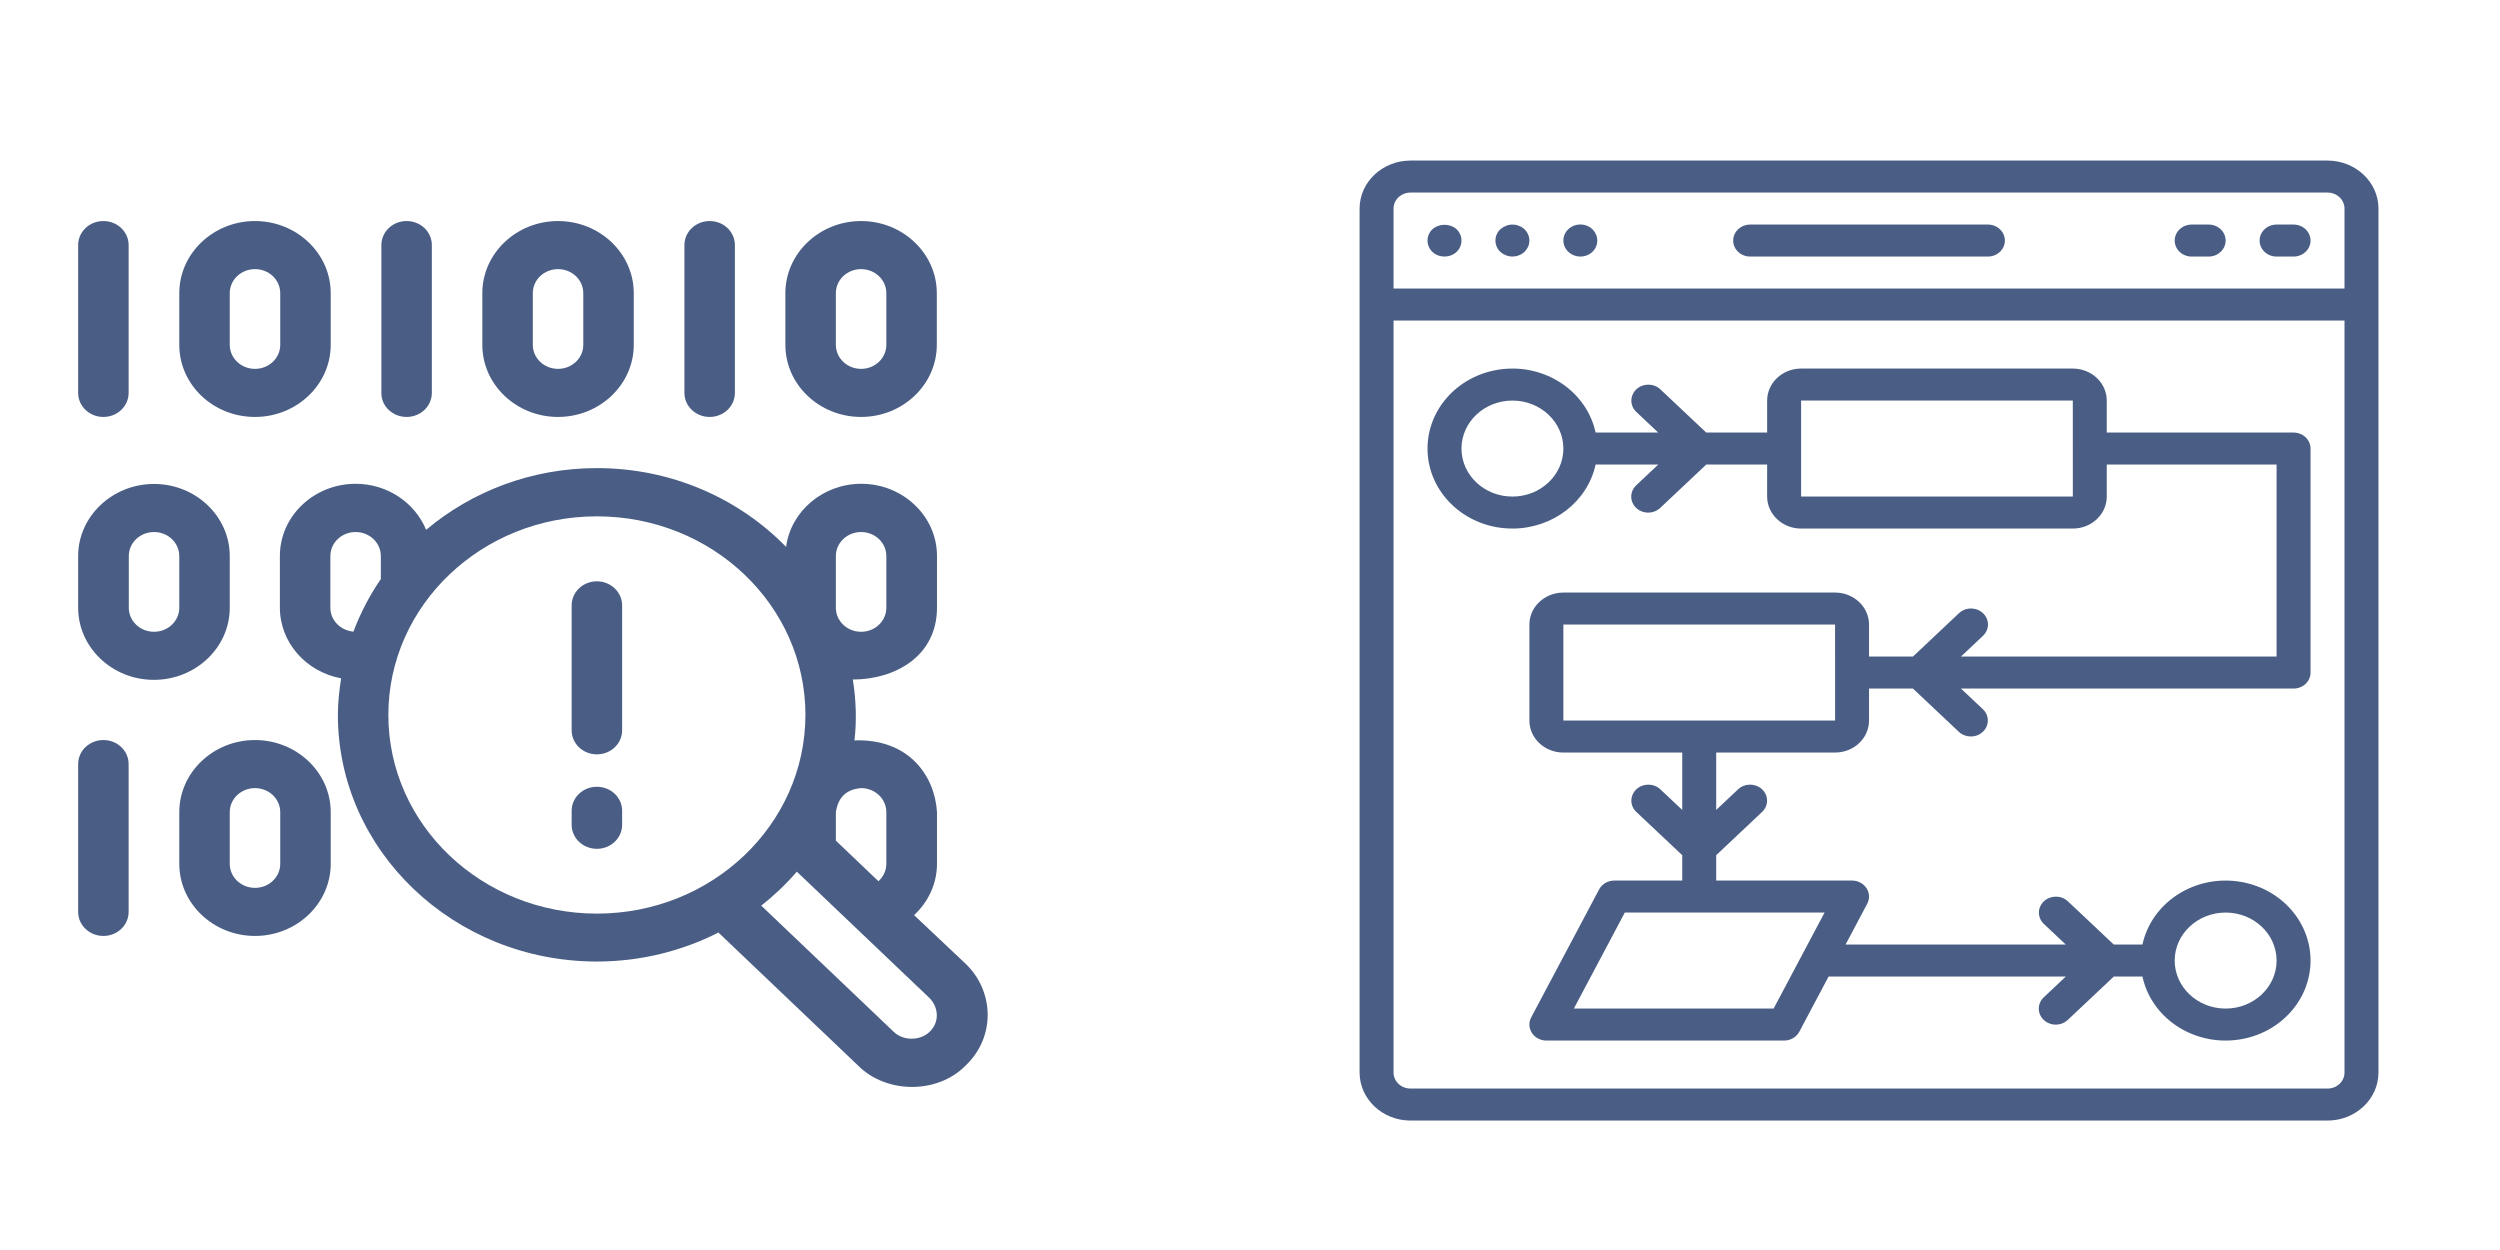 <?xml version="1.0" encoding="UTF-8" standalone="no"?>
<!-- Generator: Adobe Illustrator 19.0.0, SVG Export Plug-In . SVG Version: 6.00 Build 0)  -->

<svg
   xmlns:dc="http://purl.org/dc/elements/1.1/"
   xmlns:cc="http://creativecommons.org/ns#"
   xmlns:rdf="http://www.w3.org/1999/02/22-rdf-syntax-ns#"
   xmlns:svg="http://www.w3.org/2000/svg"
   xmlns="http://www.w3.org/2000/svg"
   xmlns:sodipodi="http://sodipodi.sourceforge.net/DTD/sodipodi-0.dtd"
   xmlns:inkscape="http://www.inkscape.org/namespaces/inkscape"
   version="1.1"
   id="Capa_1"
   x="0px"
   y="0px"
   viewBox="0 0 500 250"
   xml:space="preserve"
   sodipodi:docname="algorithm.svg"
   inkscape:version="0.92.2 5c3e80d, 2017-08-06"
   width="500"
   height="250"><defs
     id="defs57" /><sodipodi:namedview
     pagecolor="#ffffff"
     bordercolor="#666666"
     borderopacity="1"
     objecttolerance="10"
     gridtolerance="10"
     guidetolerance="10"
     inkscape:pageopacity="0"
     inkscape:pageshadow="2"
     inkscape:window-width="1305"
     inkscape:window-height="660"
     id="namedview55"
     showgrid="false"
     inkscape:zoom="1.13"
     inkscape:cx="256"
     inkscape:cy="198.02899"
     inkscape:window-x="0"
     inkscape:window-y="0"
     inkscape:window-maximized="0"
     inkscape:current-layer="Capa_1" /><g
     id="g22"
     style="fill:#193264;fill-opacity:0.784"
     transform="matrix(0.398,0,0,0.375,271.918,32.113)"><g
       id="g20"
       style="fill:#193264;fill-opacity:0.784"><g
         id="g18"
         style="fill:#193264;fill-opacity:0.784"><path
           d="M 486.4,0 H 25.6 C 11.468,0.015 0.015,11.468 0,25.6 v 460.8 c 0.015,14.132 11.468,25.585 25.6,25.6 h 460.8 c 14.132,-0.015 25.585,-11.468 25.6,-25.6 V 25.6 C 511.985,11.468 500.532,0.015 486.4,0 Z m 8.533,486.4 c -0.005,4.711 -3.822,8.529 -8.533,8.533 H 25.6 C 20.89,494.927 17.073,491.11 17.067,486.4 V 85.333 H 494.934 V 486.4 Z m 0,-418.133 H 17.067 V 25.6 c 0.006,-4.71 3.823,-8.527 8.533,-8.533 h 460.8 c 4.711,0.005 8.529,3.822 8.533,8.533 z"
           id="path2"
           inkscape:connector-curvature="0"
           style="fill:#193264;fill-opacity:0.784" /><path
           d="m 36.608,36.608 c -3.3,3.365 -3.3,8.753 0,12.117 3.365,3.3 8.753,3.3 12.117,0 3.3,-3.365 3.3,-8.752 0,-12.117 -3.421,-3.159 -8.696,-3.159 -12.117,0 z"
           id="path4"
           inkscape:connector-curvature="0"
           style="fill:#193264;fill-opacity:0.784" /><path
           d="M 81.579,35.583 C 81.103,35.259 80.586,35 80.041,34.812 c -0.484,-0.246 -1.002,-0.417 -1.537,-0.508 -1.663,-0.348 -3.393,-0.171 -4.95,0.508 -1.033,0.434 -1.984,1.041 -2.813,1.796 -3.3,3.365 -3.3,8.753 0,12.117 0.83,0.752 1.781,1.358 2.813,1.792 1.027,0.438 2.13,0.67 3.246,0.683 0.571,-0.016 1.141,-0.073 1.704,-0.171 0.535,-0.095 1.053,-0.268 1.537,-0.513 0.544,-0.188 1.062,-0.447 1.538,-0.771 0.425,-0.338 0.85,-0.679 1.279,-1.021 0.341,-0.429 0.683,-0.854 1.021,-1.367 0.34,-0.435 0.601,-0.925 0.771,-1.45 0.245,-0.485 0.418,-1.003 0.512,-1.538 0.098,-0.563 0.155,-1.133 0.171,-1.704 -0.033,-2.259 -0.917,-4.422 -2.475,-6.059 -0.429,-0.339 -0.854,-0.681 -1.279,-1.023 z"
           id="path6"
           inkscape:connector-curvature="0"
           style="fill:#193264;fill-opacity:0.784" /><path
           d="m 118.783,39.421 c -0.188,-0.543 -0.448,-1.058 -0.771,-1.533 -0.312,-0.448 -0.653,-0.876 -1.021,-1.28 -2.441,-2.461 -6.129,-3.201 -9.331,-1.872 -3.202,1.329 -5.281,4.464 -5.261,7.931 0.014,3.45 2.096,6.556 5.282,7.879 3.187,1.323 6.856,0.606 9.31,-1.82 0.366,-0.405 0.707,-0.833 1.021,-1.279 0.324,-0.476 0.583,-0.993 0.771,-1.538 0.245,-0.485 0.418,-1.003 0.512,-1.538 0.098,-0.563 0.155,-1.133 0.171,-1.704 -0.02,-0.573 -0.077,-1.143 -0.171,-1.708 -0.094,-0.535 -0.267,-1.053 -0.512,-1.538 z"
           id="path8"
           inkscape:connector-curvature="0"
           style="fill:#193264;fill-opacity:0.784" /><path
           d="M 315.733,34.133 H 196.267 c -4.713,0 -8.533,3.82 -8.533,8.533 0,4.713 3.82,8.533 8.533,8.533 h 119.467 c 4.713,0 8.533,-3.82 8.533,-8.533 0,-4.713 -3.821,-8.533 -8.534,-8.533 z"
           id="path10"
           inkscape:connector-curvature="0"
           style="fill:#193264;fill-opacity:0.784" /><path
           d="M 469.333,34.133 H 460.8 c -4.713,0 -8.533,3.82 -8.533,8.533 0,4.713 3.821,8.533 8.533,8.533 h 8.533 c 4.713,0 8.533,-3.82 8.533,-8.533 0,-4.713 -3.82,-8.533 -8.533,-8.533 z"
           id="path12"
           inkscape:connector-curvature="0"
           style="fill:#193264;fill-opacity:0.784" /><path
           d="m 426.667,34.133 h -8.533 c -4.713,0 -8.533,3.82 -8.533,8.533 0,4.713 3.82,8.533 8.533,8.533 h 8.533 c 4.713,0 8.533,-3.82 8.533,-8.533 0,-4.713 -3.82,-8.533 -8.533,-8.533 z"
           id="path14"
           inkscape:connector-curvature="0"
           style="fill:#193264;fill-opacity:0.784" /><path
           d="m 76.8,196.267 c 20.265,-0.028 37.724,-14.283 41.804,-34.133 h 31.462 l -11.034,11.034 c -2.176,2.151 -3.033,5.303 -2.247,8.26 0.786,2.957 3.096,5.267 6.053,6.053 2.957,0.786 6.109,-0.071 8.26,-2.247 l 23.1,-23.1 h 30.6 V 179.2 c 0.009,9.422 7.645,17.057 17.067,17.067 H 358.4 c 9.422,-0.009 17.057,-7.645 17.067,-17.067 V 162.133 H 460.8 v 102.4 H 302.2 l 11.034,-11.034 c 2.178,-2.151 3.037,-5.304 2.251,-8.262 -0.786,-2.958 -3.097,-5.269 -6.055,-6.055 -2.958,-0.786 -6.111,0.073 -8.262,2.251 l -23.1,23.1 H 256 v -17.067 c -0.009,-9.422 -7.645,-17.057 -17.067,-17.067 H 102.4 c -9.422,0.009 -17.057,7.645 -17.067,17.067 v 51.2 c 0.009,9.422 7.645,17.057 17.067,17.067 h 59.733 v 30.6 L 151.1,335.3 c -3.338,-3.296 -8.711,-3.279 -12.029,0.038 -3.317,3.317 -3.334,8.69 -0.038,12.029 l 23.1,23.1 V 384 H 128 c -3.232,-10e-4 -6.188,1.825 -7.633,4.717 l -34.133,68.267 c -1.322,2.645 -1.181,5.787 0.374,8.303 1.555,2.516 4.302,4.047 7.259,4.047 h 119.467 c 3.232,10e-4 6.188,-1.825 7.633,-4.717 L 235.675,435.2 h 119.192 l -11.034,11.034 c -2.178,2.151 -3.037,5.304 -2.251,8.262 0.786,2.958 3.097,5.269 6.055,6.055 2.958,0.786 6.111,-0.073 8.262,-2.251 l 23.1,-23.1 h 14.396 c 4.381,21.461 24.3,36.119 46.093,33.917 21.793,-2.201 38.378,-20.547 38.378,-42.451 0,-21.904 -16.586,-40.249 -38.378,-42.451 -21.793,-2.201 -41.712,12.456 -46.093,33.917 H 379 l -23.1,-23.1 c -3.338,-3.296 -8.711,-3.28 -12.029,0.038 -3.317,3.317 -3.334,8.69 -0.038,12.029 l 11.033,11.034 H 244.208 L 255.1,396.35 c 1.323,-2.645 1.181,-5.787 -0.374,-8.303 C 253.171,385.531 250.424,384 247.467,384 H 179.2 v -13.533 l 23.1,-23.1 c 3.296,-3.338 3.28,-8.711 -0.038,-12.029 -3.318,-3.318 -8.69,-3.334 -12.029,-0.038 L 179.2,346.333 v -30.6 h 59.733 c 9.422,-0.009 17.057,-7.645 17.067,-17.067 V 281.6 h 22.067 l 23.1,23.1 c 3.338,3.296 8.711,3.28 12.029,-0.038 3.317,-3.317 3.334,-8.69 0.038,-12.029 L 302.2,281.6 h 167.133 c 2.263,10e-4 4.434,-0.898 6.035,-2.499 1.6,-1.6 2.499,-3.771 2.499,-6.035 V 153.6 c 10e-4,-2.263 -0.898,-4.434 -2.499,-6.035 -1.6,-1.6 -3.771,-2.499 -6.035,-2.499 H 375.466 V 128 c -0.009,-9.422 -7.645,-17.057 -17.067,-17.067 H 221.867 C 212.445,110.942 204.81,118.578 204.8,128 v 17.067 h -30.6 l -23.1,-23.1 c -3.338,-3.296 -8.711,-3.28 -12.029,0.038 -3.317,3.317 -3.334,8.69 -0.038,12.029 l 11.033,11.034 h -31.462 c -4.491,-22 -25.264,-36.755 -47.515,-33.749 -22.251,3.005 -38.366,22.742 -36.86,45.145 1.506,22.403 20.118,39.803 42.571,39.803 z m 358.4,204.8 c 14.138,0 25.6,11.461 25.6,25.6 0,14.139 -11.462,25.6 -25.6,25.6 -14.138,0 -25.6,-11.461 -25.6,-25.6 0.015,-14.132 11.468,-25.585 25.6,-25.6 z m -201.542,0 -25.6,51.2 H 107.675 l 25.6,-51.2 z M 102.4,298.667 v -51.2 h 136.533 l 0.006,25.569 -0.006,0.031 0.006,0.031 0.006,25.569 H 102.4 Z M 221.867,128 H 358.4 l 0.006,25.569 -0.006,0.031 0.006,0.031 0.006,25.569 H 221.867 Z M 76.8,128 c 14.138,0 25.6,11.461 25.6,25.6 0,14.138 -11.462,25.6 -25.6,25.6 -14.138,0 -25.6,-11.461 -25.6,-25.6 0.015,-14.132 11.468,-25.585 25.6,-25.6 z"
           id="path16"
           inkscape:connector-curvature="0"
           style="fill:#193264;fill-opacity:0.784" /></g></g></g><g
     id="g24"
     transform="translate(0,-262)" /><g
     id="g26"
     transform="translate(0,-262)" /><g
     id="g28"
     transform="translate(0,-262)" /><g
     id="g30"
     transform="translate(0,-262)" /><g
     id="g32"
     transform="translate(0,-262)" /><g
     id="g34"
     transform="translate(0,-262)" /><g
     id="g36"
     transform="translate(0,-262)" /><g
     id="g38"
     transform="translate(0,-262)" /><g
     id="g40"
     transform="translate(0,-262)" /><g
     id="g42"
     transform="translate(0,-262)" /><g
     id="g44"
     transform="translate(0,-262)" /><g
     id="g46"
     transform="translate(0,-262)" /><g
     id="g48"
     transform="translate(0,-262)" /><g
     id="g50"
     transform="translate(0,-262)" /><g
     id="g52"
     transform="translate(0,-262)" /><g
     id="g5491"
     transform="matrix(0.358,0,0,0.341,15.63,44.163)"
     style="fill:#193264;fill-opacity:0.784"><g
       id="g5326"
       style="fill:#193264;fill-opacity:0.784"><g
         id="g5324"
         style="fill:#193264;fill-opacity:0.784"><path
           id="path5322"
           d="m 42.4,154.333 c -23.3,0 -42.4,19 -42.4,42.3 v 30.3 c 0,23.3 19,42.3 42.3,42.3 23.3,0 42.4,-18.9 42.4,-42.3 v -30.3 c 0,-23.3 -19,-42.3 -42.3,-42.3 z m 14.1,72.599 c 0,7.8 -6.3,14.1 -14.1,14.1 -7.8,0 -14.1,-6.3 -14.1,-14.1 v -30.3 c 0,-7.8 6.3,-14.1 14.1,-14.1 7.8,0 14.1,6.3 14.1,14.1 z"
           inkscape:connector-curvature="0"
           style="fill:#193264;fill-opacity:0.784" /></g></g><g
       id="g5332"
       style="fill:#193264;fill-opacity:0.784"><g
         id="g5330"
         style="fill:#193264;fill-opacity:0.784"><path
           id="path5328"
           d="m 98.8,0.132 c -23.3,0 -42.3,19 -42.3,42.3 v 30.3 c 0,23.4 18.9,42.3 42.3,42.3 23.3,0 42.3,-19 42.3,-42.3 v -30.3 c 0,-23.3 -19,-42.3 -42.3,-42.3 z m 14.1,72.6 c 0,7.8 -6.3,14.1 -14.1,14.1 -7.8,0 -14.1,-6.3 -14.1,-14.1 v -30.3 c 0,-7.8 6.3,-14.1 14.1,-14.1 7.8,0 14.1,6.3 14.1,14.1 z"
           inkscape:connector-curvature="0"
           style="fill:#193264;fill-opacity:0.784" /></g></g><g
       id="g5338"
       style="fill:#193264;fill-opacity:0.784"><g
         id="g5336"
         style="fill:#193264;fill-opacity:0.784"><path
           id="path5334"
           d="M 14.1,0.132 C 6.3,0.132 0,6.432 0,14.232 v 86.7 c 0,7.8 6.3,14.1 14.1,14.1 7.8,0 14.1,-6.3 14.1,-14.1 v -86.7 c 0,-7.8 -6.3,-14.1 -14.1,-14.1 z"
           inkscape:connector-curvature="0"
           style="fill:#193264;fill-opacity:0.784" /></g></g><g
       id="g5344"
       style="fill:#193264;fill-opacity:0.784"><g
         id="g5342"
         style="fill:#193264;fill-opacity:0.784"><path
           id="path5340"
           d="m 268.1,0.132 c -23.3,0 -42.3,19 -42.3,42.3 v 30.3 c 0,23.4 19,42.3 42.3,42.3 23.3,0 42.3,-19 42.3,-42.3 v -30.3 c 0,-23.3 -19,-42.3 -42.3,-42.3 z m 14.1,72.6 c 0,7.8 -6.3,14.1 -14.1,14.1 -7.8,0 -14.1,-6.3 -14.1,-14.1 v -30.3 c 0,-7.8 6.3,-14.1 14.1,-14.1 7.8,0 14.1,6.3 14.1,14.1 z"
           inkscape:connector-curvature="0"
           style="fill:#193264;fill-opacity:0.784" /></g></g><g
       id="g5350"
       style="fill:#193264;fill-opacity:0.784"><g
         id="g5348"
         style="fill:#193264;fill-opacity:0.784"><path
           id="path5346"
           d="m 183.5,0.132 c -7.8,0 -14.1,6.3 -14.1,14.1 v 86.7 c -0.1,7.8 6.3,14.1 14.1,14.1 7.8,0 14.1,-6.3 14.1,-14.1 v -86.7 c 0,-7.8 -6.3,-14.1 -14.1,-14.1 z"
           inkscape:connector-curvature="0"
           style="fill:#193264;fill-opacity:0.784" /></g></g><g
       id="g5356"
       style="fill:#193264;fill-opacity:0.784"><g
         id="g5354"
         style="fill:#193264;fill-opacity:0.784"><path
           id="path5352"
           d="m 437.4,0.132 c -23.3,0 -42.3,19 -42.3,42.3 v 30.3 c 0,23.4 19,42.3 42.3,42.3 23.3,0 42.3,-19 42.3,-42.3 v -30.3 c 0,-23.3 -19,-42.3 -42.3,-42.3 z m 14.1,72.6 c 0,7.8 -6.3,14.1 -14.1,14.1 -7.8,0 -14.1,-6.3 -14.1,-14.1 v -30.3 c 0,-7.8 6.3,-14.1 14.1,-14.1 7.8,0 14.1,6.3 14.1,14.1 z"
           inkscape:connector-curvature="0"
           style="fill:#193264;fill-opacity:0.784" /></g></g><g
       id="g5362"
       style="fill:#193264;fill-opacity:0.784"><g
         id="g5360"
         style="fill:#193264;fill-opacity:0.784"><path
           id="path5358"
           d="m 352.8,0.132 c -7.8,0 -14.1,6.3 -14.1,14.1 v 86.7 c 0,7.8 6.3,14.1 14.1,14.1 7.8,0 14.1,-6.3 14.1,-14.1 v -86.7 c 0,-7.8 -6.3,-14.1 -14.1,-14.1 z"
           inkscape:connector-curvature="0"
           style="fill:#193264;fill-opacity:0.784" /></g></g><g
       id="g5368"
       style="fill:#193264;fill-opacity:0.784"><g
         id="g5366"
         style="fill:#193264;fill-opacity:0.784"><path
           id="path5364"
           d="m 98.8,304.532 c -23.3,0 -42.3,19 -42.3,42.3 v 30.3 c 0,23.3 19,42.3 42.3,42.3 23.3,0 42.3,-19 42.3,-42.3 v -30.3 c 0,-23.3 -19,-42.3 -42.3,-42.3 z m 14.1,72.6 c 0,7.8 -6.3,14.1 -14.1,14.1 -7.8,0 -14.1,-6.3 -14.1,-14.1 v -30.3 c 0,-7.8 6.3,-14.1 14.1,-14.1 7.8,0 14.1,6.3 14.1,14.1 z"
           inkscape:connector-curvature="0"
           style="fill:#193264;fill-opacity:0.784" /></g></g><g
       id="g5374"
       style="fill:#193264;fill-opacity:0.784"><g
         id="g5372"
         style="fill:#193264;fill-opacity:0.784"><path
           id="path5370"
           d="m 14.1,304.532 c -7.8,0 -14.1,6.3 -14.1,14.1 v 86.7 c 0,7.8 6.3,14.1 14.1,14.1 7.8,0 14.1,-6.3 14.1,-14.1 v -86.7 c 0,-7.8 -6.3,-14.1 -14.1,-14.1 z"
           inkscape:connector-curvature="0"
           style="fill:#193264;fill-opacity:0.784" /></g></g><g
       id="g5380"
       style="fill:#193264;fill-opacity:0.784"><g
         id="g5378"
         style="fill:#193264;fill-opacity:0.784"><path
           id="path5376"
           d="m 432.8,269.132 c 0.4,0.1 0.7,0.1 0,0 z"
           inkscape:connector-curvature="0"
           style="fill:#193264;fill-opacity:0.784" /></g></g><g
       id="g5386"
       style="fill:#193264;fill-opacity:0.784"><g
         id="g5384"
         style="fill:#193264;fill-opacity:0.784"><path
           id="path5382"
           d="m 495.7,435.632 -28.7,-28.4 c 7.9,-7.7 12.8,-18.4 12.8,-30.1 v -30.3 c -1.2,-21.3 -15.7,-43.2 -46.1,-42.1 1.3,-11.7 0.9,-23.6 -0.9,-35.6 -0.4,0 -0.8,-0.1 0,-0.1 23.3,0 47,-13.4 47,-42.2 v -30.3 c 0,-23.3 -19,-42.3 -42.3,-42.3 -21.5,0 -39.4,16.2 -42,37 -26.4,-28.4 -64,-46.2 -105.7,-46.2 -36.6,0 -69.9,13.7 -95.4,36.2 -6.2,-15.8 -21.5,-27 -39.4,-27 -23.3,0 -42.3,19 -42.3,42.3 v 30.3 c 0,20.6 14.7,37.7 34.2,41.5 -1,7 -1.8,14.1 -1.8,21.4 0,79.8 64.9,144.7 144.7,144.7 24.5,0 47.6,-6.2 67.9,-17 l 78.1,78.1 c 15.5,16.3 44,16.9 59.9,0 17.1,-17 16,-43.9 0,-59.9 z m -58.3,-102.9 c 7.8,0 14.1,6.3 14.1,14.1 v 30.3 c 0,4 -1.7,7.6 -4.4,10.2 l -23.8,-23.8 v -16.7 c 1.2,-8.5 5.7,-13.4 14.1,-14.1 z m -14.1,-136.1 c 0,-7.8 6.3,-14.1 14.1,-14.1 7.8,0 14.1,6.3 14.1,14.1 v 30.3 c 0,7.8 -6.3,14.1 -14.1,14.1 -7.8,0 -14.1,-6.3 -14.1,-14.1 z m -254.2,13.5 c -6.3,9.6 -11.4,19.9 -15.3,30.8 h -0.1 c -7.2,-0.7 -12.8,-6.7 -12.8,-14 v -30.3 c 0,-7.8 6.3,-14.1 14.1,-14.1 7.8,0 14.1,6.3 14.1,14.1 z m 120.7,196.2 c -64.3,0 -116.5,-52.1 -116.5,-116.5 0,-64.3 52.1,-116.5 116.5,-116.5 64.4,0 116.5,52.1 116.5,116.5 -0.1,64.4 -52.2,116.5 -116.5,116.5 z m 185.8,69.4 c -5.3,5.3 -14.6,5.3 -19.9,0 l -74.1,-74.1 c 7.3,-6 14,-12.7 19.9,-19.9 l 74.1,74.1 c 5.1,5.4 5.8,14.2 0,19.9 z"
           inkscape:connector-curvature="0"
           style="fill:#193264;fill-opacity:0.784" /></g></g><g
       id="g5392"
       style="fill:#193264;fill-opacity:0.784"><g
         id="g5390"
         style="fill:#193264;fill-opacity:0.784"><path
           id="path5388"
           d="m 289.8,211.432 c -7.8,0 -14.1,6.3 -14.1,14.1 v 73.3 c 0,7.8 6.3,14.1 14.1,14.1 7.8,0 14.1,-6.3 14.1,-14.1 v -73.3 c 0,-7.699 -6.3,-14.1 -14.1,-14.1 z"
           inkscape:connector-curvature="0"
           style="fill:#193264;fill-opacity:0.784" /></g></g><g
       id="g5398"
       style="fill:#193264;fill-opacity:0.784"><g
         id="g5396"
         style="fill:#193264;fill-opacity:0.784"><path
           id="path5394"
           d="m 289.8,331.932 c -7.8,0 -14.1,6.3 -14.1,14.1 v 8.2 c 0,7.8 6.3,14.1 14.1,14.1 7.8,0 14.1,-6.3 14.1,-14.1 v -8.2 c 0,-7.8 -6.3,-14.1 -14.1,-14.1 z"
           inkscape:connector-curvature="0"
           style="fill:#193264;fill-opacity:0.784" /></g></g><g
       id="g5400"
       style="fill:#193264;fill-opacity:0.784" /><g
       id="g5402"
       style="fill:#193264;fill-opacity:0.784" /><g
       id="g5404"
       style="fill:#193264;fill-opacity:0.784" /><g
       id="g5406"
       style="fill:#193264;fill-opacity:0.784" /><g
       id="g5408"
       style="fill:#193264;fill-opacity:0.784" /><g
       id="g5410"
       style="fill:#193264;fill-opacity:0.784" /><g
       id="g5412"
       style="fill:#193264;fill-opacity:0.784" /><g
       id="g5414"
       style="fill:#193264;fill-opacity:0.784" /><g
       id="g5416"
       style="fill:#193264;fill-opacity:0.784" /><g
       id="g5418"
       style="fill:#193264;fill-opacity:0.784" /><g
       id="g5420"
       style="fill:#193264;fill-opacity:0.784" /><g
       id="g5422"
       style="fill:#193264;fill-opacity:0.784" /><g
       id="g5424"
       style="fill:#193264;fill-opacity:0.784" /><g
       id="g5426"
       style="fill:#193264;fill-opacity:0.784" /><g
       id="g5428"
       style="fill:#193264;fill-opacity:0.784" /></g></svg>